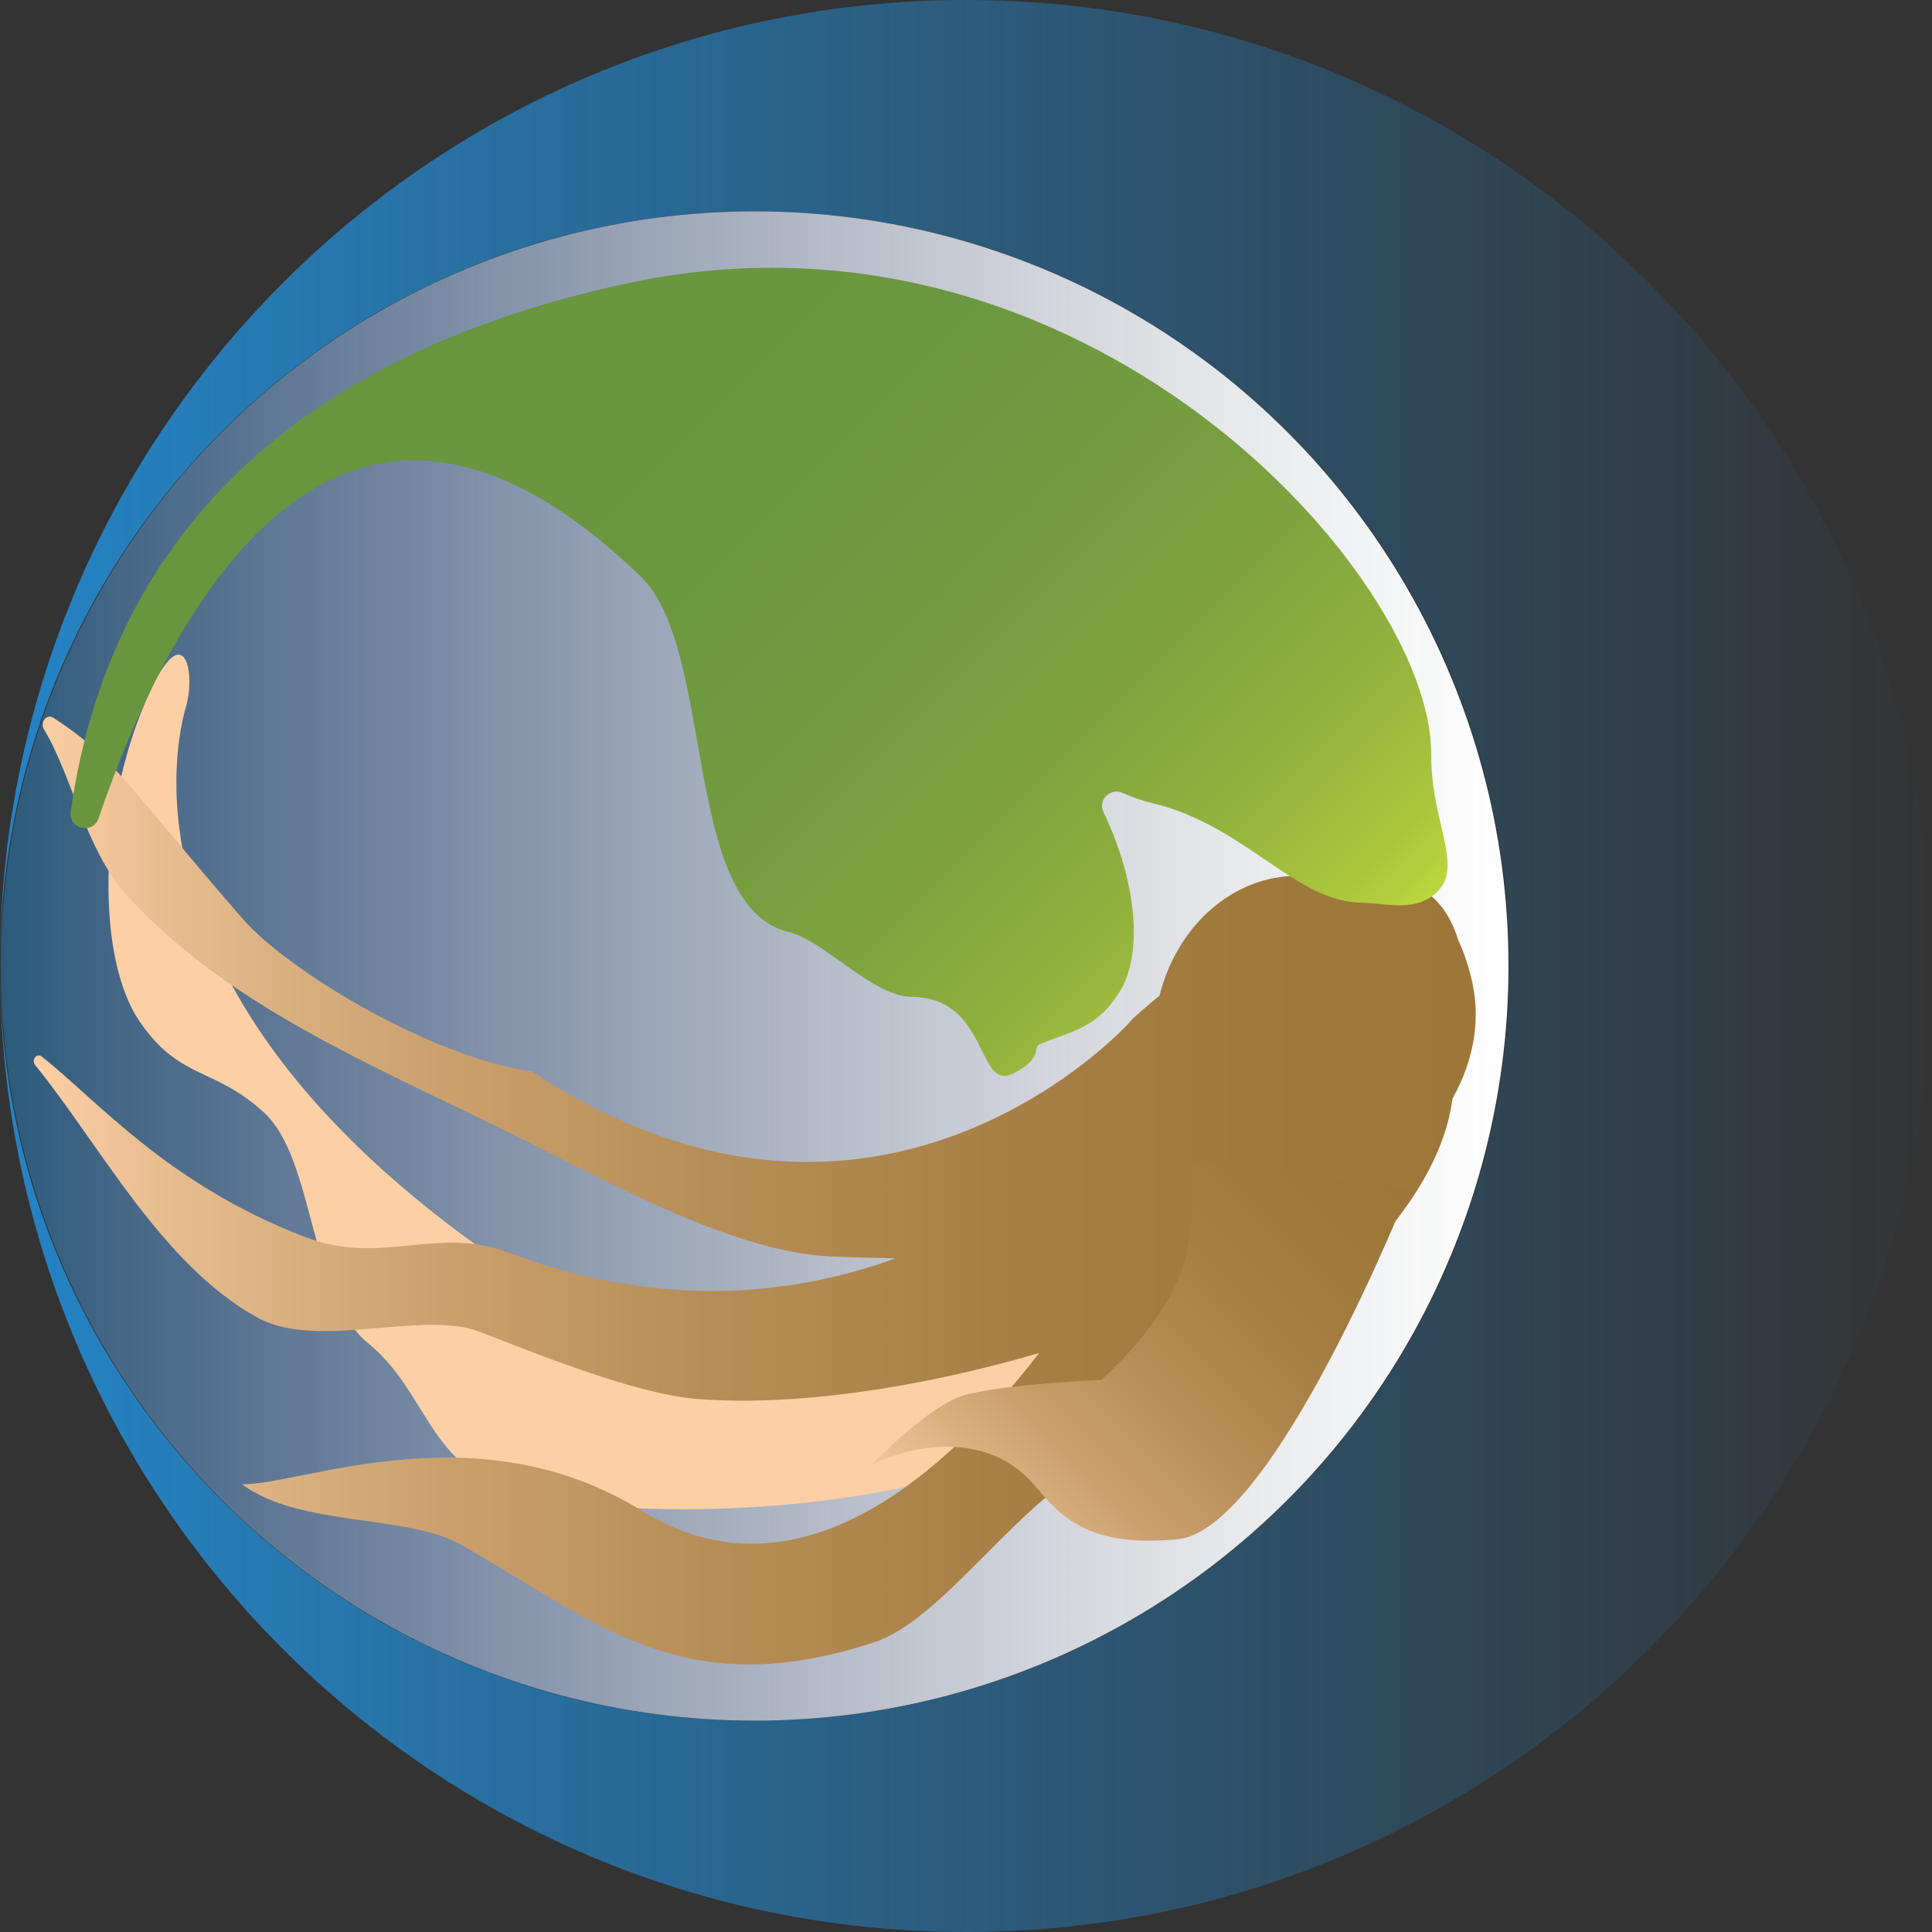 <?xml version="1.0" encoding="utf-8"?>
<!-- Generator: Adobe Illustrator 22.1.0, SVG Export Plug-In . SVG Version: 6.00 Build 0)  -->
<svg version="1.1" xmlns="http://www.w3.org/2000/svg" xmlns:xlink="http://www.w3.org/1999/xlink" x="0px" y="0px"
	 viewBox="0 0 1000 1000" style="enable-background:new 0 0 1000 1000;" xml:space="preserve">
<rect x="0" y="0" width="1000" height="1000" fill="#333333" stroke="none"/>
<style type="text/css">
	.st0{display:none;}
	.st1{display:inline;fill:#FFFFFF;stroke:#000000;stroke-miterlimit:10;}
	.st2{display:inline;}
	.st3{display:inline;fill:none;stroke:#000000;stroke-miterlimit:10;}
	.st4{fill:url(#SVGID_1_);}
	.st5{fill:url(#SVGID_2_);}
	.st6{fill:url(#SVGID_3_);}
	.st7{fill:url(#SVGID_4_);}
	.st8{fill:#FDCFA5;}
	.st9{fill:url(#SVGID_5_);}
	.st10{fill:url(#SVGID_6_);}
	.st11{fill:url(#SVGID_7_);}
	.st12{fill:url(#SVGID_8_);}
	.st13{fill:url(#SVGID_9_);}
	.st14{fill:url(#SVGID_10_);}
</style>
<g id="Circle_Bounds" class="st0">
	<circle class="st1" cx="498.1" cy="500" r="494.6"/>
	<path class="st3" d="M3.5,473.9c0,0,242.5-307.8,494.6,0s494.6,0,494.6,0"/>
</g>
<g id="Moon">
	<linearGradient id="SVGID_1_" gradientUnits="userSpaceOnUse" x1="1.501465e-02" y1="500" x2="999.985" y2="500">
		<stop  offset="0" style="stop-color:#2484C6"/>
		<stop  offset="1" style="stop-color:#2484C6;stop-opacity:0"/>
	</linearGradient>
	<path class="st4" d="M1000,500c0,276.1-223.9,500-500,500C225.5,1000,2.7,778.9,0,505c2.7,213.4,176.5,385.6,390.6,385.6
		c215.7,0,390.6-174.9,390.6-390.6S606.3,109.4,390.6,109.4C176.6,109.4,2.7,281.5,0,495C2.7,221.1,225.5,0,500,0
		C776.1,0,1000,223.9,1000,500z"/>
	<linearGradient id="SVGID_2_" gradientUnits="userSpaceOnUse" x1="780.793" y1="500" x2="0.429" y2="500">
		<stop  offset="0" style="stop-color:#FFFFFF"/>
		<stop  offset="0.175" style="stop-color:#F9FBFD;stop-opacity:0.912"/>
		<stop  offset="0.318" style="stop-color:#EEF1F9;stop-opacity:0.841"/>
		<stop  offset="0.449" style="stop-color:#DCE4F4;stop-opacity:0.775"/>
		<stop  offset="0.574" style="stop-color:#C3D3ED;stop-opacity:0.713"/>
		<stop  offset="0.693" style="stop-color:#A5BFE4;stop-opacity:0.653"/>
		<stop  offset="0.809" style="stop-color:#81A9DA;stop-opacity:0.595"/>
		<stop  offset="0.92" style="stop-color:#5693CE;stop-opacity:0.539"/>
		<stop  offset="0.999" style="stop-color:#2484C6;stop-opacity:0.5"/>
	</linearGradient>
	<ellipse class="st5" cx="390.6" cy="500" rx="390.2" ry="390.6"/>
</g>
<g id="Ginko_and_Ginseng">
	<g>
		<path class="st8" d="M469.9,716.4c0,0-111,23.8-256.9-97.9S90.4,386,96.2,366c5.8-20-2.2-51.8-24,4.9s-21,126.9,0,157.7
			s38.5,23.3,64.6,47.4s23.2,94.2,53.7,119.2c30.5,25,30.3,60.8,72.5,75.8s185.1,18.3,277.3-24.2
			C632.6,704.4,533.7,674.3,469.9,716.4z"/>
		<linearGradient id="SVGID_3_" gradientUnits="userSpaceOnUse" x1="17.422" y1="616.183" x2="763.799" y2="616.183">
			<stop  offset="0" style="stop-color:#FDCFA5"/>
			<stop  offset="8.644750e-02" style="stop-color:#E8BD90"/>
			<stop  offset="0.283" style="stop-color:#CBA06E"/>
			<stop  offset="0.477" style="stop-color:#B68D56"/>
			<stop  offset="0.664" style="stop-color:#A88046"/>
			<stop  offset="0.841" style="stop-color:#A0793C"/>
			<stop  offset="0.997" style="stop-color:#9D773A"/>
		</linearGradient>
		<path class="st6" d="M751.8,568.7c-9.1,69.5-99.7,135.7-193.9,194.1c-36.3,22.5-72.4,76.5-105.6,87.3
			c-98.8,32.2-142.1-9.8-213.8-50.6c-27.8-15.9-83.6-9-113.3-31.3c31.2,0.7,122-39.6,208.4,14.6c79.5,47.9,155.5-19.5,204.3-82.5
			c-63.4,18.6-128.3,27.7-177,23.8c-26.4-2.1-64.7-15.9-112.2-34.6c-30.1-11.9-84,9.7-115.4-7.5c-49.5-27.1-82-90.1-115.1-130.7
			c-2.1-2.6,0.8-6.5,3.3-4.5c28.2,22,64.9,66.1,136.5,93.5c39.6,15.2,68.3-6.3,106,8.3c78,29.2,145.9,22.1,199.6,2.7
			c-11.1-0.2-22.1-0.5-32.7-0.9c-44.8-1.8-99.9-29.9-151.1-56c-77.2-39.4-159.3-70.2-214.8-131.7c-20.2-22.4-28.8-63.4-42.2-85.1
			c-2.3-3.7,1.3-8.3,4.8-6.1c31.8,20.6,38.1,35.2,98.4,104.5c22.8,26.1,96.1,70.9,149.5,78.6c176.5,116.6,305.4-20.4,310.7-27.2
			c0.1-0.2,0.3-0.3,0.5-0.5c1.1-1,6-5.4,13.5-11.6c8.9-35.8,37.6-62,71.6-62c8.7,0,17.1,1.7,24.8,4.9c25.9-6.9,48.7-2.1,58.2,28.4
			c2.4,5.2,4.6,11.2,6.4,18.2C767,527,763,548.4,751.8,568.7z"/>
		<linearGradient id="SVGID_4_" gradientUnits="userSpaceOnUse" x1="495.435" y1="817.345" x2="713.108" y2="599.673">
			<stop  offset="0" style="stop-color:#FDCFA5"/>
			<stop  offset="8.644750e-02" style="stop-color:#E8BD90"/>
			<stop  offset="0.283" style="stop-color:#CBA06E"/>
			<stop  offset="0.477" style="stop-color:#B68D56"/>
			<stop  offset="0.664" style="stop-color:#A88046"/>
			<stop  offset="0.841" style="stop-color:#A0793C"/>
			<stop  offset="0.997" style="stop-color:#9D773A"/>
		</linearGradient>
		<path class="st7" d="M729.1,615.7c0,0-69.7,176-119.5,181c-49.8,5-62.4-14.8-75.5-29.4c-30.7-34-83.6-12.5-90-3.2
			c-6.4,9.3,32.9-36.9,56.8-42.5c23.9-5.6,69-7.3,69-7.3s31.7-27.3,41.7-57c10-29.8,3.7-56.9,3.7-56.9"/>
		<linearGradient id="SVGID_5_" gradientUnits="userSpaceOnUse" x1="608.952" y1="596.611" x2="189.937" y2="177.596">
			<stop  offset="0" style="stop-color:#BCD63C"/>
			<stop  offset="5.930816e-02" style="stop-color:#ABC63D"/>
			<stop  offset="0.181" style="stop-color:#92B23E"/>
			<stop  offset="0.316" style="stop-color:#7FA43F"/>
			<stop  offset="0.471" style="stop-color:#739C3F"/>
			<stop  offset="0.662" style="stop-color:#6B973F"/>
			<stop  offset="0.999" style="stop-color:#69953F"/>
		</linearGradient>
		<path class="st9" d="M738.6,465.5c-10.2,5.6-23.2,1.9-34.6,1.7c-33.6-0.7-59.8-40.2-107.6-51.5c-5.3-1.3-10.5-3.1-15.4-5.3
			c-6.3-2.9-12.9,3.7-9.8,10c17.2,35.9,20.6,73.2,8.3,93c-11.9,19.1-24.8,20.1-41.1,27c-4.4,1.9,2.2,6.8-13.7,15.1
			c-19.3,10.2-12.6-39.2-52.6-39.5c-20.5-0.2-45.3-29.1-63.9-33.6c-55.9-13.5-37.3-147.2-77-184.4C173.7,146.2,86.5,319.6,51,423.6
			c-2.9,8.5-15.7,5.5-14.4-3.4c12.6-89.5,64.1-225.3,287.8-273.5c236.1-50.9,417.1,151.1,416.4,244
			C740.5,428.6,761.4,452.8,738.6,465.5z"/>
	</g>
</g>
<g id="Text">
</g>
</svg>
